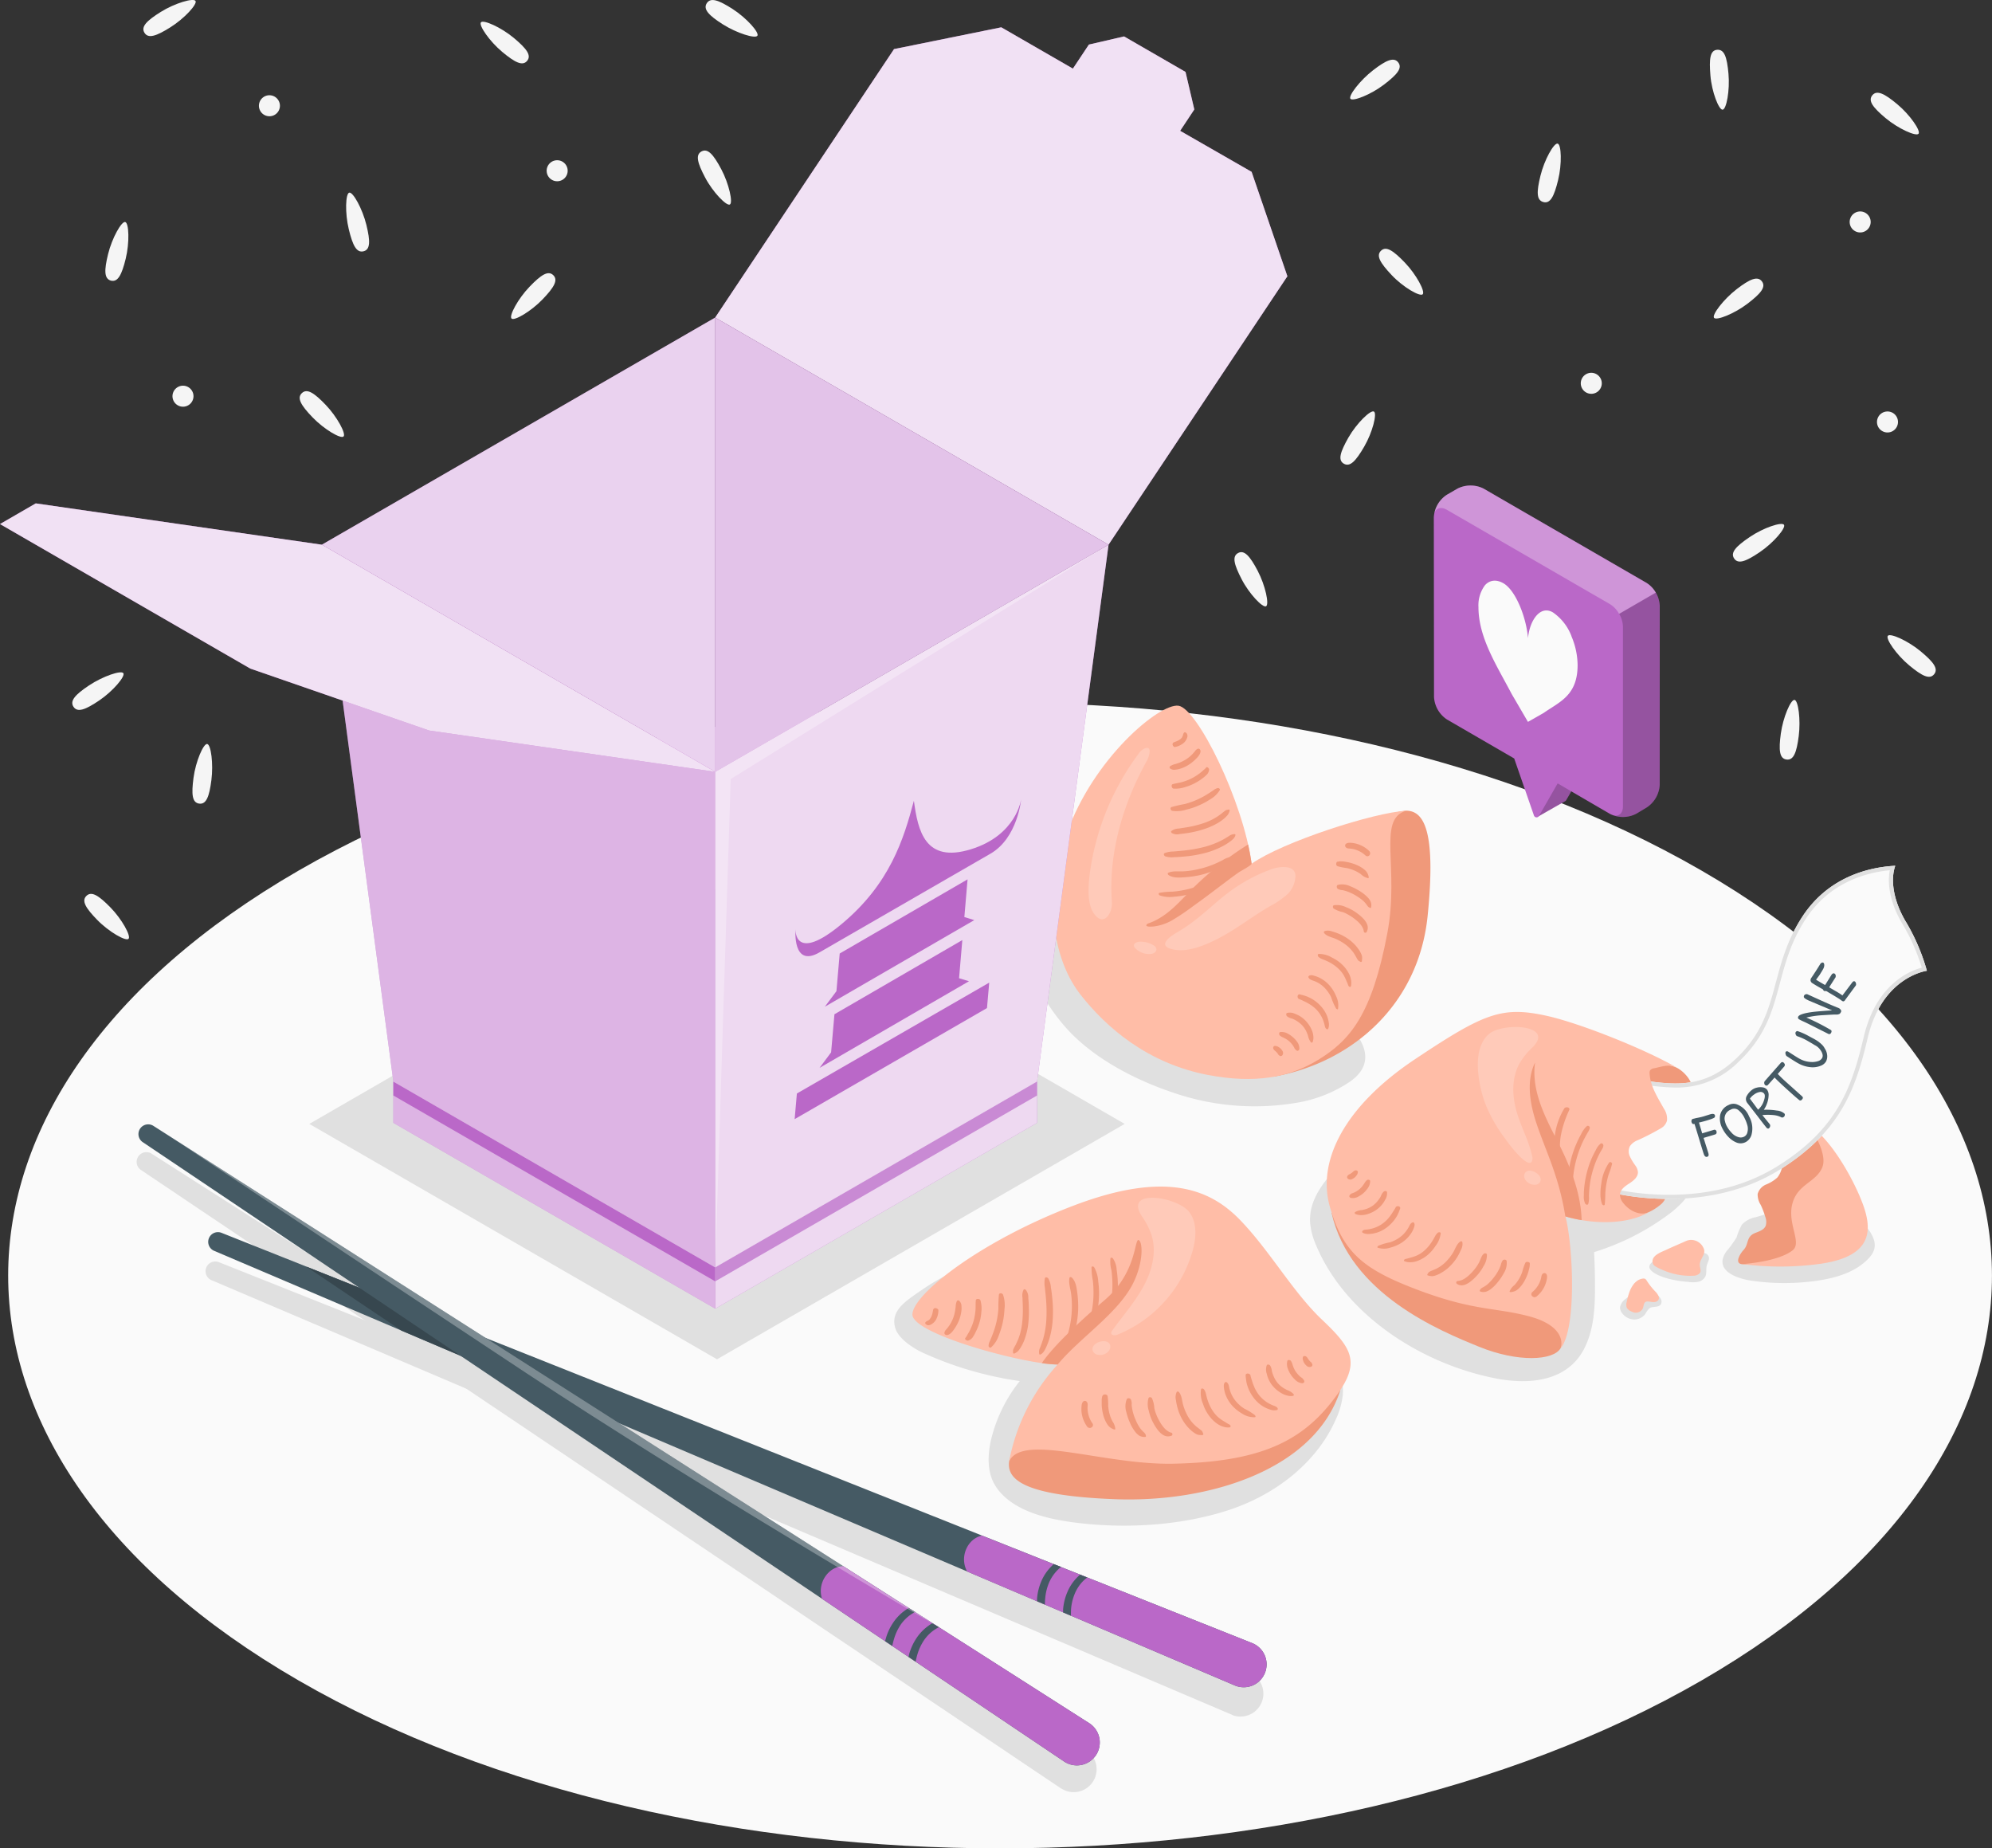 <svg xmlns="http://www.w3.org/2000/svg" viewBox="0 0 489.45 454.08"><rect x="0" y="0" width="489.45" height="454.08" fill="#333333" stroke="none"/><g id="freepik--Floor--inject-208"><path id="freepik--floor--inject-208" d="M77.66,234.92c-95.18,55-95.17,144,0,199s249.49,54.95,344.67,0,95.17-144,0-199S172.84,180,77.66,234.92Z" transform="translate(-4.27 -21.05)" style="fill:#fafafa"></path></g><g id="freepik--Rice--inject-208"><g id="freepik--rice--inject-208"><path d="M90.08,68.38c-.91.22-1.08,5-.11,9s1.91,5.82,3.61,5.41,1.69-2.5.72-6.47S91,68.15,90.08,68.38Z" transform="translate(-4.27 -21.05)" style="fill:#f5f5f5"></path><path d="M133.79,36c1.12-1.35-.13-3-3.26-5.62s-7.5-4.56-8.09-3.84,2.1,4.65,5.23,7.26S132.67,37.35,133.79,36Z" transform="translate(-4.27 -21.05)" style="fill:#f5f5f5"></path><path d="M78.43,117.64c-1.26,1.21-.2,3,2.63,5.94s6.94,5.36,7.62,4.71-1.58-4.85-4.41-7.8S79.7,116.42,78.43,117.64Z" transform="translate(-4.27 -21.05)" style="fill:#f5f5f5"></path><path d="M70.47,44.45A2.58,2.58,0,1,0,73.05,47,2.59,2.59,0,0,0,70.47,44.45Z" transform="translate(-4.27 -21.05)" style="fill:#f5f5f5"></path><path d="M134.37,91.51c-2.83,2.94-5.08,7.15-4.41,7.8s4.8-1.77,7.62-4.71,3.89-4.73,2.63-5.95S137.2,88.57,134.37,91.51Z" transform="translate(-4.27 -21.05)" style="fill:#f5f5f5"></path><path d="M141.18,60.42A2.58,2.58,0,1,0,143.75,63,2.58,2.58,0,0,0,141.18,60.42Z" transform="translate(-4.27 -21.05)" style="fill:#f5f5f5"></path><path d="M31.54,90c1.7.41,2.65-1.44,3.62-5.4s.8-8.74-.11-9-3.26,3.93-4.23,7.9S29.84,89.53,31.54,90Z" transform="translate(-4.27 -21.05)" style="fill:#f5f5f5"></path><path d="M34.58,186.44c-.52-.78-5,.72-8.43,3s-4.79,3.82-3.81,5.27,2.93.71,6.31-1.57S35.1,187.21,34.58,186.44Z" transform="translate(-4.27 -21.05)" style="fill:#f5f5f5"></path><path d="M176.64,58.25c-1.55.83-1,2.84.9,6.44s5.22,7,6.05,6.61-.19-5.1-2.11-8.7S178.19,57.43,176.64,58.25Z" transform="translate(-4.27 -21.05)" style="fill:#f5f5f5"></path><path d="M55.18,203.83c-.92-.13-2.82,4.25-3.36,8.3s-.35,6.11,1.39,6.35,2.48-1.71,3-5.76S56.11,204,55.18,203.83Z" transform="translate(-4.27 -21.05)" style="fill:#f5f5f5"></path><path d="M25.5,241.15c-1.25,1.23-.17,3,2.68,5.92s7,5.29,7.67,4.63-1.62-4.84-4.48-7.75S26.75,239.92,25.5,241.15Z" transform="translate(-4.27 -21.05)" style="fill:#f5f5f5"></path><path d="M49.33,115.81a2.58,2.58,0,1,0,2.48,2.67A2.58,2.58,0,0,0,49.33,115.81Z" transform="translate(-4.27 -21.05)" style="fill:#f5f5f5"></path><path d="M52.31,21.28c-.5-.8-5.08.54-8.54,2.7s-4.93,3.64-4,5.13,2.9.82,6.36-1.35S52.8,22.07,52.31,21.28Z" transform="translate(-4.27 -21.05)" style="fill:#f5f5f5"></path><path d="M425.42,99.13c.57.75,5-1,8.25-3.49s4.57-4.08,3.51-5.47-3-.55-6.21,1.93S424.86,98.39,425.42,99.13Z" transform="translate(-4.27 -21.05)" style="fill:#f5f5f5"></path><path d="M427.53,48c.94-.08,1.81-4.77,1.44-8.84s-1-6-2.77-5.88-2,2.22-1.67,6.29S426.6,48.07,427.53,48Z" transform="translate(-4.27 -21.05)" style="fill:#f5f5f5"></path><path d="M434.17,153c-3.38,2.29-4.79,3.82-3.8,5.27s2.92.71,6.3-1.58,6.46-5.93,5.94-6.71S437.55,150.69,434.17,153Z" transform="translate(-4.27 -21.05)" style="fill:#f5f5f5"></path><path d="M468.05,122.14a2.58,2.58,0,1,0,2.57,2.58A2.57,2.57,0,0,0,468.05,122.14Z" transform="translate(-4.27 -21.05)" style="fill:#f5f5f5"></path><path d="M445.2,193c-.93-.12-2.82,4.26-3.37,8.3s-.34,6.12,1.4,6.35,2.48-1.71,3-5.75S446.12,193.15,445.2,193Z" transform="translate(-4.27 -21.05)" style="fill:#f5f5f5"></path><path d="M476.22,181.09c-3.13-2.62-7.49-4.56-8.09-3.84s2.1,4.65,5.24,7.26,5,3.55,6.12,2.2S479.36,183.7,476.22,181.09Z" transform="translate(-4.27 -21.05)" style="fill:#f5f5f5"></path><path d="M475.67,53.91c.6-.72-2.1-4.65-5.23-7.26s-5-3.55-6.12-2.2.13,3,3.26,5.62S475.08,54.63,475.67,53.91Z" transform="translate(-4.27 -21.05)" style="fill:#f5f5f5"></path><path d="M461.34,73a2.58,2.58,0,1,0,2.57,2.58A2.58,2.58,0,0,0,461.34,73Z" transform="translate(-4.27 -21.05)" style="fill:#f5f5f5"></path><path d="M395.26,112.64a2.58,2.58,0,1,0,2.58,2.57A2.58,2.58,0,0,0,395.26,112.64Z" transform="translate(-4.27 -21.05)" style="fill:#f5f5f5"></path><path d="M347.83,36.39c-1.06-1.4-3-.55-6.2,1.93s-6.12,6.29-5.55,7,5-1,8.25-3.49S348.9,37.78,347.83,36.39Z" transform="translate(-4.27 -21.05)" style="fill:#f5f5f5"></path><path d="M308.49,156.91c-1.55.82-1,2.83.86,6.44s5.18,7.08,6,6.65-.16-5.1-2.06-8.72S310,156.1,308.49,156.91Z" transform="translate(-4.27 -21.05)" style="fill:#f5f5f5"></path><path d="M335.58,128.56c-2,3.54-2.64,5.53-1.12,6.41s2.94-.64,5-4.18,3.21-8.16,2.4-8.63S337.62,125,335.58,128.56Z" transform="translate(-4.27 -21.05)" style="fill:#f5f5f5"></path><path d="M184.28,23.26c-3.44-2.2-5.4-2.9-6.35-1.42s.5,3,3.93,5.18,8,3.6,8.51,2.81S187.71,25.47,184.28,23.26Z" transform="translate(-4.27 -21.05)" style="fill:#f5f5f5"></path><path d="M343.6,82.64c-1.27,1.22-.21,3,2.62,6s6.95,5.36,7.62,4.71-1.57-4.86-4.4-7.8S344.86,81.43,343.6,82.64Z" transform="translate(-4.27 -21.05)" style="fill:#f5f5f5"></path><path d="M387,56.33c-.91-.22-3.26,3.93-4.23,7.9s-1,6,.72,6.46,2.65-1.44,3.62-5.4S387.92,56.55,387,56.33Z" transform="translate(-4.27 -21.05)" style="fill:#f5f5f5"></path></g></g><g id="freepik--Shadows--inject-208"><path id="freepik--shadows--inject-208" d="M265.89,273.21c6.63,7.62,16.93,13,26.38,16.19A61.5,61.5,0,0,0,322.74,292a33.17,33.17,0,0,0,13.1-5.12c4.15-2.85,5.08-6.47,2.28-10.93-3.14-5-8-8.68-13.05-11.81A125.35,125.35,0,0,0,296,250.94c-10.46-3.21-22-6-32.69-2.19a10.52,10.52,0,0,0-4.51,2.76C253.79,257.29,262.1,268.85,265.89,273.21Z" transform="translate(-4.27 -21.05)" style="fill:#e0e0e0"></path><path id="freepik--Shadow--inject-208" d="M229.73,338.67c-3.21,2.25-6.78,4.6-5.44,8.8.81,2.52,4.55,5,7.22,6.14a86.66,86.66,0,0,0,23.32,6.74A36.93,36.93,0,0,0,248,373.89c-1.1,4.15-1.37,8.88,1,12.44,4.19,6.27,13.52,8.1,20.27,8.89,12,1.42,25.26.6,36.76-3.13s22-11.71,26.7-22.87a18.57,18.57,0,0,0,1.47-5.46c.61-7.17-5.11-12.54-9.61-17.42a80.05,80.05,0,0,0-16.8-14.08c-9.43-5.82-20.37-9.35-31.49-9.1s-21.19,3.94-31.42,7.82C238.52,333.41,235.36,334.72,229.73,338.67Z" transform="translate(-4.27 -21.05)" style="fill:#e0e0e0"></path><path id="freepik--shadow--inject-208" d="M422.4,328.8a18.47,18.47,0,0,0-11.66,2,2.9,2.9,0,0,0-.95.75c-1.25,1.68,2.34,3,3.43,3.36a25.06,25.06,0,0,0,5.84,1.07,7.6,7.6,0,0,0,2.38,0,2.56,2.56,0,0,0,1.86-1.35c.36-.83.11-1.8.34-2.68s.78-1.55.44-2.27S423.05,328.88,422.4,328.8Zm-10.9,10.41c-2.63-1.9-5.61-.93-7.85,1a3.09,3.09,0,0,0-1.32,2,2.24,2.24,0,0,0,.51,1.46,3.78,3.78,0,0,0,2.85,1.55,3.37,3.37,0,0,0,2.88-1.41,4.78,4.78,0,0,1,1-1.36c.82-.53,2.12-.11,2.72-.87a1.31,1.31,0,0,0,.11-1.31A2.7,2.7,0,0,0,411.5,339.21Zm52.09-15.79a16.26,16.26,0,0,0-5.27-4.9c-7.18-4.18-15.46-.47-22.69,1.58a6.06,6.06,0,0,0-3.37,1.83,16.12,16.12,0,0,0-1.31,3.14,26.43,26.43,0,0,1-2.54,3.48c-3.16,4.64,2.61,6.61,6.21,7.14a56.6,56.6,0,0,0,16.13,0c4.68-.68,9.53-2.1,12.74-5.57C465.55,327.89,465.18,325.83,463.59,323.42Zm-48.09-5a20.25,20.25,0,0,0,7.26-12.67c0-.05,0-.09,0-.14a12.78,12.78,0,0,0-.86-6.95c-2.82-6.21-11-8.82-16.87-10.9-7.54-2.66-15.34-4.83-23.39-5-10.65-.24-21.13,3.14-30.16,8.72A77,77,0,0,0,335.41,305c-4.31,4.68-9.79,9.82-9.21,16.69a17.65,17.65,0,0,0,1.42,5.23c7.24,17.37,26.15,29.29,44.2,32.78l.29.06c8,1.5,17.26.67,21.4-7.35,2.39-4.64,2.67-10,2.66-15.27q0-4.25-.22-8.47A60.7,60.7,0,0,0,415.5,318.46Z" transform="translate(-4.27 -21.05)" style="fill:#e0e0e0"></path><polygon id="freepik--shadow--inject-208" points="176.17 218.28 276.34 276.12 176.17 333.95 76 276.12 176.17 218.28" style="fill:#e0e0e0"></polygon><g id="freepik--shadow--inject-208"><path d="M307.07,442.37,56.26,335.57a2.39,2.39,0,1,1,1.82-4.42L311.35,432a5.63,5.63,0,0,1-4.28,10.41Z" transform="translate(-4.27 -21.05)" style="fill:#e0e0e0"></path><path d="M265,460.45,38.76,308.39a2.4,2.4,0,0,1,2.62-4L271.17,451a5.63,5.63,0,0,1-6.17,9.42Z" transform="translate(-4.27 -21.05)" style="fill:#e0e0e0"></path></g></g><g id="freepik--fortune-cookie-3--inject-208"><g id="freepik--Cookie--inject-208"><path d="M349.69,220.21c4.1,0,7.57,4,5.36,25.86s-18.62,36.13-38,39.52l22.89-62.65A39.49,39.49,0,0,1,349.69,220.21Z" transform="translate(-4.27 -21.05)" style="fill:#f0997a"></path><path d="M311.8,233.25c7.68-5.4,30.19-12.63,37.89-13-7.08,2.2-1.5,14-4.55,30.12-3.78,20-9.16,26.28-17,31.07-7.16,4.39-15.64,5.87-27,3.72-15-2.86-25.11-11.76-31.36-19.72s-9.52-22.23-3.4-39.59c6.52-18.52,22.81-32.08,27.45-31.42S309.76,217.92,311.8,233.25Z" transform="translate(-4.27 -21.05)" style="fill:#ffbda7"></path><path d="M311.8,233.25c-.2-1.51-.5-3.1-.86-4.73l-.57.36a78.22,78.22,0,0,0-12.29,9.69c-3.6,3.47-6.65,7.56-11.54,9.3a.87.87,0,0,0-.59.42c-.2.58,1.53.39,1.81.37a12,12,0,0,0,4.63-1.59,57.14,57.14,0,0,0,5.2-3.52c2.54-1.79,5-3.69,7.49-5.56,1.17-.88,2.35-1.77,3.56-2.62C309.07,235.06,311.73,233.69,311.8,233.25Z" transform="translate(-4.27 -21.05)" style="fill:#f0997a"></path><path d="M339.84,231.28a6.27,6.27,0,0,0-2.27-1.4,5.83,5.83,0,0,0-1.37-.33c-.41-.05-.89,0-1.21-.3a.59.59,0,0,1-.13-.76c.32-.46,1.09-.4,1.58-.36a7.15,7.15,0,0,1,4.26,2,.77.77,0,0,1,.09,1A.67.67,0,0,1,339.84,231.28Z" transform="translate(-4.27 -21.05)" style="fill:#f0997a"></path><path d="M338.65,235.82a8.51,8.51,0,0,0-1.64-.92,9.45,9.45,0,0,0-1.87-.59,13.86,13.86,0,0,1-2.22-.45c-.44-.17-.41-.83-.1-1.11,0,0,0,0,0,0l.06,0H333l.11,0-.05,0a1.34,1.34,0,0,1,.27-.07,4.33,4.33,0,0,1,.72,0c.41,0,.82.09,1.22.16a11.11,11.11,0,0,1,2.26.68,7.66,7.66,0,0,1,1.84,1.06,3.63,3.63,0,0,1,.66.64,3,3,0,0,1,.55,1.34c0,.12,0,.24-.17.23A3.6,3.6,0,0,1,338.65,235.82Z" transform="translate(-4.27 -21.05)" style="fill:#f0997a"></path><path d="M340.75,244c.15.12-.2-.09-.24-.12a2.66,2.66,0,0,1-.42-.52,7,7,0,0,0-.7-.83,11.07,11.07,0,0,0-1.87-1.39,11.84,11.84,0,0,0-2.24-1.08,10.57,10.57,0,0,0-1.1-.31,2.67,2.67,0,0,1-1.25-.36c-.25-.21-.31-.79.05-.94a4.56,4.56,0,0,1,3,.31,14,14,0,0,1,2.41,1.22,10.06,10.06,0,0,1,1.86,1.46,3.82,3.82,0,0,1,.74,1,2.28,2.28,0,0,1,.17,1.5C341.16,244.21,340.89,244.12,340.75,244Z" transform="translate(-4.27 -21.05)" style="fill:#f0997a"></path><path d="M339.35,249.76c-.23-1.32-1.48-2.41-2.51-3.16a11.26,11.26,0,0,0-1.51-.95,8.33,8.33,0,0,0-1.05-.49,7.48,7.48,0,0,1-2.33-.9c-.21-.19-.26-.71.07-.81a5.15,5.15,0,0,1,3,.48,11,11,0,0,1,2.67,1.46c1.27.94,3.32,2.68,2.44,4.47A.38.38,0,0,1,339.35,249.76Z" transform="translate(-4.27 -21.05)" style="fill:#f0997a"></path><path d="M338.38,257.24c.06.06-.28-.12-.35-.2a3.17,3.17,0,0,1-.41-.62c-.23-.39-.43-.8-.69-1.18a9.29,9.29,0,0,0-1.88-2,12.52,12.52,0,0,0-2.54-1.51c-.95-.42-2.18-.6-2.86-1.42a.32.32,0,0,1,.07-.5,2.83,2.83,0,0,1,1.9.09,12.76,12.76,0,0,1,1.61.56,12.09,12.09,0,0,1,2.8,1.64,10,10,0,0,1,1.93,2,7.39,7.39,0,0,1,.74,1.24,3,3,0,0,1,.25.77,4.7,4.7,0,0,1-.05,1C338.9,257.49,338.55,257.41,338.38,257.24Z" transform="translate(-4.27 -21.05)" style="fill:#f0997a"></path><path d="M335.67,263.35a1.48,1.48,0,0,1-.21-.46c-.11-.31-.26-.61-.39-.92a11.9,11.9,0,0,0-.57-1.2,7.18,7.18,0,0,0-1.54-1.89,10,10,0,0,0-2.16-1.48c-.38-.19-.78-.37-1.18-.53l-.63-.25a3.08,3.08,0,0,1-.74-.47c-.2-.16-.33-.7.05-.74a6.19,6.19,0,0,1,3.27.91,9.43,9.43,0,0,1,2.55,1.78,8.08,8.08,0,0,1,1.6,2.17,4.79,4.79,0,0,1,.49,1.42,3.87,3.87,0,0,1,0,1.66C336.1,263.6,335.81,263.54,335.67,263.35Z" transform="translate(-4.27 -21.05)" style="fill:#f0997a"></path><path d="M332.55,268.81a14.4,14.4,0,0,1-1.2-2.75,8.74,8.74,0,0,0-1.32-2,7.35,7.35,0,0,0-1.93-1.58A7.52,7.52,0,0,0,327,262c-.49-.18-.95-.29-1.21-.78a.32.32,0,0,1,.06-.39c.41-.34,1.05-.16,1.51,0a6.29,6.29,0,0,1,1.34.55,8,8,0,0,1,2.44,2,9.55,9.55,0,0,1,1.42,2.4,5.1,5.1,0,0,1,.46,3.18C333,269.13,332.63,268.92,332.55,268.81Z" transform="translate(-4.27 -21.05)" style="fill:#f0997a"></path><path d="M330.19,273.85c-.36-.23-.4-.77-.5-1.15a8,8,0,0,0-1.85-3.49,8.51,8.51,0,0,0-2-1.57,10,10,0,0,0-1.17-.61,12.75,12.75,0,0,0-1.19-.54c-.58-.17-.48-1.3.17-1.13a11.81,11.81,0,0,1,1.82.53,10.7,10.7,0,0,1,1.31.66,9.38,9.38,0,0,1,2.17,1.85,7.79,7.79,0,0,1,1.4,2.29,7,7,0,0,1,.39,1.49,2.83,2.83,0,0,1-.1,1.58A.29.29,0,0,1,330.19,273.85Z" transform="translate(-4.27 -21.05)" style="fill:#f0997a"></path><path d="M326.37,277.12a3.93,3.93,0,0,1-.72-1.64,8.44,8.44,0,0,0-.34-.88,6.07,6.07,0,0,0-1.09-1.65,6.68,6.68,0,0,0-1.58-1.22,5.5,5.5,0,0,0-.95-.45,2.88,2.88,0,0,1-1.22-.58c-.18-.2-.28-.68.06-.79a2.9,2.9,0,0,1,2,.24,6.75,6.75,0,0,1,1.15.55,7.29,7.29,0,0,1,1.85,1.65,7.4,7.4,0,0,1,1.15,2,4.91,4.91,0,0,1,.28,1.19,3.1,3.1,0,0,1-.13,1.42A.27.27,0,0,1,326.37,277.12Z" transform="translate(-4.27 -21.05)" style="fill:#f0997a"></path><path d="M322.78,279.1l-.35-.37-.05-.07a1.3,1.3,0,0,1-.08-.17l-.15-.27a3.37,3.37,0,0,0-.27-.42,7.26,7.26,0,0,0-.83-.92,5.75,5.75,0,0,0-.95-.66l-.47-.25a2.94,2.94,0,0,1-.92-.54c-.2-.21-.23-.75.13-.83a3.09,3.09,0,0,1,1.83.38,6.89,6.89,0,0,1,1.26.87,5.67,5.67,0,0,1,.93,1,2.71,2.71,0,0,1,.67,1.88.51.51,0,0,1-.28.43C323.05,279.28,322.94,279.18,322.78,279.1Z" transform="translate(-4.27 -21.05)" style="fill:#f0997a"></path><path d="M318.83,280.49a.48.48,0,0,0,.18,0,.47.47,0,0,0,.3-.14.9.9,0,0,0,.08-1.09,3.09,3.09,0,0,0-.26-.37,2.53,2.53,0,0,0-.56-.52l-.28-.17a2.36,2.36,0,0,0-.28-.12,1.31,1.31,0,0,0-.59-.06c-.16,0-.27.19-.3.33a.64.64,0,0,0,.11.52.88.88,0,0,0,.23.24l-.1-.08,0,0a2.61,2.61,0,0,0,.25.23l.09.08.17.16a4.71,4.71,0,0,1,.35.41,1.5,1.5,0,0,0,.23.33l.09.07.12.09C318.84,280.53,318.87,280.53,318.83,280.49Z" transform="translate(-4.27 -21.05)" style="fill:#f0997a"></path><path d="M292.41,204.1a.52.52,0,0,1,.23-.65c.33-.14.67-.25,1-.41a4.83,4.83,0,0,0,.45-.26l.24-.17,0,0,.08-.07c.1-.1.2-.2.29-.31l0,0,0-.06.11-.18a2.53,2.53,0,0,0,.12-.33c.06-.2.1-.46.28-.59l-.12.17a.49.49,0,0,1,.14-.23.35.35,0,0,1,.39,0l.24.26-.12-.19a1,1,0,0,1,.28.56,1.63,1.63,0,0,1,0,.44,2.58,2.58,0,0,1-.2.55,2.71,2.71,0,0,1-.61.85,4.55,4.55,0,0,1-2.28,1.1C292.72,204.6,292.48,204.31,292.41,204.1Z" transform="translate(-4.27 -21.05)" style="fill:#f0997a"></path><path d="M293.1,210.14a1.71,1.71,0,0,1-1.32-.28.35.35,0,0,1,0-.56,3.69,3.69,0,0,1,1.29-.54c.33-.11.65-.21,1-.33a10.42,10.42,0,0,0,1.63-.83,8.26,8.26,0,0,0,1.39-1.11c.29-.29.56-.61.82-.92a1.49,1.49,0,0,1,.71-.58c.35-.1.62.28.63.59,0,.82-.8,1.6-1.35,2.13a10.32,10.32,0,0,1-1.65,1.29,8.94,8.94,0,0,1-1.91.88A5.13,5.13,0,0,1,293.1,210.14Z" transform="translate(-4.27 -21.05)" style="fill:#f0997a"></path><path d="M292.63,214.79c-.44,0-.71-.94-.21-1.09.82-.23,1.67-.32,2.48-.57a13.63,13.63,0,0,0,2.07-.8,13.31,13.31,0,0,0,1.88-1.15,10.72,10.72,0,0,0,.84-.67l.32-.3a3.09,3.09,0,0,0,.56-.52c.26-.46.87.15.78.52a2.2,2.2,0,0,1-.42,1,8,8,0,0,1-1.12,1,12.62,12.62,0,0,1-2.18,1.36,12,12,0,0,1-2.31.89A7,7,0,0,1,292.63,214.79Z" transform="translate(-4.27 -21.05)" style="fill:#f0997a"></path><path d="M292.29,220.25c-.38-.1-.61-.74-.16-.92a32.13,32.13,0,0,1,3.26-.75,20,20,0,0,0,5.67-2.5c.47-.28.92-.59,1.37-.89a2.54,2.54,0,0,1,1.12-.54c.2,0,.55.25.45.48a6.62,6.62,0,0,1-2.5,2.37,16.59,16.59,0,0,1-2.73,1.45,16.87,16.87,0,0,1-3,1A7.65,7.65,0,0,1,292.29,220.25Z" transform="translate(-4.27 -21.05)" style="fill:#f0997a"></path><path d="M296.31,225.67c-.7.11-1.4.21-2.11.27a2.64,2.64,0,0,1-2-.23c-.11-.09-.27-.33-.13-.47a3,3,0,0,1,1.8-.63l2-.31a26.78,26.78,0,0,0,4.07-1,14.81,14.81,0,0,0,3.18-1.47c.46-.29.9-.6,1.33-.93a10.6,10.6,0,0,1,1-.78c.2-.12.37-.08.56-.16s.47.07.4.25a3.1,3.1,0,0,1-.49,1.06,8.31,8.31,0,0,1-.65.68,10.41,10.41,0,0,1-1.56,1.17,16.84,16.84,0,0,1-3.31,1.53A25.11,25.11,0,0,1,296.31,225.67Z" transform="translate(-4.27 -21.05)" style="fill:#f0997a"></path><path d="M295.41,231.47c-.88.08-1.76.15-2.65.17a5.07,5.07,0,0,1-2.19-.21c-.28-.13-.5-.62-.14-.79a6.08,6.08,0,0,1,2.12-.39c.91-.08,1.81-.15,2.71-.25a34.43,34.43,0,0,0,4.85-.86,21.22,21.22,0,0,0,4.24-1.59c.64-.32,1.24-.7,1.86-1.08a2.3,2.3,0,0,1,1.43-.49c.08,0,.2.08.19.18-.11.75-.82,1.26-1.39,1.69a13.8,13.8,0,0,1-2.05,1.24,20.12,20.12,0,0,1-4.25,1.58A30.35,30.35,0,0,1,295.41,231.47Z" transform="translate(-4.27 -21.05)" style="fill:#f0997a"></path><path d="M295.38,236.57c-1.3.09-2.87.23-4-.55-.15-.1-.29-.44-.07-.54,1.12-.53,2.58-.29,3.79-.36a22,22,0,0,0,3.86-.59,23.57,23.57,0,0,0,3.57-1.15c.73-.31,1.45-.65,2.15-1a4.52,4.52,0,0,1,1.61-.7c.32,0,.7.46.48.75a9.72,9.72,0,0,1-3.74,2.32,23.55,23.55,0,0,1-3.83,1.27A24.56,24.56,0,0,1,295.38,236.57Z" transform="translate(-4.27 -21.05)" style="fill:#f0997a"></path><path d="M292.72,241.36a7.59,7.59,0,0,1-3.48-.33c-.23-.1-.43-.53-.09-.62a16.25,16.25,0,0,1,3.12-.29,23.68,23.68,0,0,0,3.36-.5,22.18,22.18,0,0,0,3.11-.91c.55-.21,1.08-.44,1.61-.67a3.69,3.69,0,0,1,1.58-.52c.31,0,.58.42.37.69a6.83,6.83,0,0,1-2.91,1.64,23.62,23.62,0,0,1-3.29,1A22.57,22.57,0,0,1,292.72,241.36Z" transform="translate(-4.27 -21.05)" style="fill:#f0997a"></path><path d="M272.08,235.35c-.38,3-.87,7.77,1.12,10.34,2.37,3.08,4.45-.43,4.27-3-.88-12.14,2.78-24.29,8.61-34.76.45-.82,1.51-3.83-.59-3a3.87,3.87,0,0,0-1.59,1.47A63.5,63.5,0,0,0,272.08,235.35Z" transform="translate(-4.27 -21.05)" style="fill:#fff;opacity:0.2"></path><path d="M298.82,246.39a41.44,41.44,0,0,1-5.27,3.69c-2.63,1.51-5,3.68-.35,4.34,3.37.48,7.4-1.26,10.33-2.76,4.48-2.3,8.46-5.48,12.81-8a21,21,0,0,0,4.36-3,6.63,6.63,0,0,0,1.87-4.29c.08-3-4-2.44-5.79-1.81a40.09,40.09,0,0,0-10.9,5.94c-.91.69-1.78,1.42-2.65,2.15C301.75,243.93,300.31,245.19,298.82,246.39Z" transform="translate(-4.27 -21.05)" style="fill:#fff;opacity:0.2"></path><path d="M283.49,254.27a4.7,4.7,0,0,0,3.84,1.11c1-.26,1.47-1.14.67-1.89a5.87,5.87,0,0,0-3.15-1.07C283.56,252.27,282,253,283.49,254.27Z" transform="translate(-4.27 -21.05)" style="fill:#fff;opacity:0.2"></path></g></g><g id="freepik--fortune-cookie-2--inject-208"><g id="freepik--cookie--inject-208"><path d="M448.59,297.34c-3.83-2.56-5.95-.92-5.56,2.94a18.43,18.43,0,0,1-1.07,8.18,5.61,5.61,0,0,1-1,1.9,9.21,9.21,0,0,1-2.73,1.69,3.56,3.56,0,0,0-2.09,2.32,4.74,4.74,0,0,0,.75,2.69,19.66,19.66,0,0,1,1.14,3,3.32,3.32,0,0,1,.09,2.13c-.41,1-1.56,1.37-2.55,1.76-2.36.92-1.5,2.71-2.92,4.22-.68.72-2.45,3.35-.22,3.48,6.36.39,12-.13,20-5.61S453.87,301,448.59,297.34Z" transform="translate(-4.27 -21.05)" style="fill:#f0997a"></path><path d="M448.59,297.34c6.22,3.82,12.63,16.19,14.09,21.69s.4,10.78-10.92,12.48a72.11,72.11,0,0,1-19.34.1s8.71-.54,12.31-3.38c2.37-1.88-1.33-6.46-.08-11.38s5.73-5.23,7.34-8.93S448.59,297.34,448.59,297.34Z" transform="translate(-4.27 -21.05)" style="fill:#ffbda7"></path><path d="M417.29,295.83a5.1,5.1,0,0,0,.32,1c.61,1.47,1.53,2.81,2.21,4.26a6.78,6.78,0,0,1,.71,4.5,4,4,0,0,1-2.11,2.25l-3.79,2.27a3.15,3.15,0,0,0-.94.75c-.6.79.17,2.46.1,3.43a4.11,4.11,0,0,1-1.62,2.81c-2.64,2.17-6.66,3.75-9.69,1.43s-3.83-7.1-3.83-10.79c0-9.54,4.8-20.6,11-24.18a7.43,7.43,0,0,1,6.19-.38c1.92.72,4.79,3.71,4.08,5.95a10,10,0,0,1-1.26,2.19,10,10,0,0,0-1.2,2.62,4.26,4.26,0,0,0-.22,1.54C417.25,295.58,417.27,295.7,417.29,295.83Z" transform="translate(-4.27 -21.05)" style="fill:#f0997a"></path><path d="M406.24,286.14c10,1.82,17.06,2.08,24.58-5,11.3-10.66,7.81-21.68,16.19-34.71,6.13-9.53,15.74-12.3,22.94-12.68-1.26,3.57-.42,8.87,2.84,14.15a49.42,49.42,0,0,1,4.93,11.65s-11,1.37-14.52,16.41c-2.84,12-6.26,22.82-21.57,32.41-14.57,9.12-31.8,7.74-40.75,5.84C400.88,314.2,399.11,297.31,406.24,286.14Z" transform="translate(-4.27 -21.05)" style="fill:#fafafa"></path><path d="M468.61,234.84c-.77,3.91.42,8.86,3.33,13.58a47.73,47.73,0,0,1,4.52,10.36c-3,.8-11.19,4.12-14.23,16.94-2.94,12.35-6.35,22.54-21.13,31.79-7.51,4.7-16.5,7.08-26.73,7.08a65,65,0,0,1-12.55-1.22c-.22-3.24-.75-16.68,4.92-26.13a53.06,53.06,0,0,0,9.13,1,21.38,21.38,0,0,0,15.63-6.37c6.63-6.25,8.32-12.58,10.11-19.28,1.33-5,2.7-10.12,6.24-15.62,5.9-9.17,15-11.57,20.76-12.12m1.34-1.1c-7.2.38-16.81,3.15-22.94,12.68-8.38,13-4.89,24.05-16.19,34.71-4.87,4.59-9.55,6.1-14.95,6.1a54.73,54.73,0,0,1-9.63-1.09c-7.13,11.17-5.36,28.06-5.36,28.06a65.85,65.85,0,0,0,13.49,1.39c8.41,0,18.33-1.64,27.26-7.23,15.31-9.59,18.73-20.45,21.57-32.41,3.57-15,14.52-16.41,14.52-16.41a49.42,49.42,0,0,0-4.93-11.65c-3.26-5.28-4.1-10.58-2.84-14.15Z" transform="translate(-4.27 -21.05)" style="fill:#e0e0e0"></path><path d="M387.72,352.28c-1.77,3.06-10.52,3.52-20.05-.37S335.91,339,331.44,319c0,0,49.81,18.54,54.06,23.08S389.3,348.87,387.72,352.28Z" transform="translate(-4.27 -21.05)" style="fill:#f0997a"></path><path d="M416.41,283.42c-1.89-1.1-3.75-.32-5.7.08a1.49,1.49,0,0,0-1,.52,1.35,1.35,0,0,0-.12.77c.17,3.14,2,5.9,3.53,8.66a4.35,4.35,0,0,1,.74,2.91,3.05,3.05,0,0,1-1.4,1.83,58.87,58.87,0,0,1-5.82,3,4.11,4.11,0,0,0-1.89,1.45,2.9,2.9,0,0,0,0,2.54,13.52,13.52,0,0,0,1.36,2.24,3.27,3.27,0,0,1,.61,1.54c.07,1.23-1.06,2.15-2.1,2.82s-2.21,1.48-2.31,2.71a3.25,3.25,0,0,0,.85,2.16c1.4,1.81,3.93,3.17,6.21,2.24-5.73,3.25-14.34,2.83-20.45,1,1.89,7.42,2.78,27.55-1.17,32.39.77-2.71-1-6-7.58-7.79-8.39-2.26-13.57-1.32-27.13-6.39s-18.73-9.12-22-20.52,3.72-24.83,20.86-36.27,21.46-13.14,32.61-10.65C392.8,272.53,408.89,279,416.41,283.42Z" transform="translate(-4.27 -21.05)" style="fill:#ffbda7"></path><path d="M385.22,298c-2.08-4.3-4.59-9.84-3.78-15.9-1.46,3-2.08,7.56.27,14.69s5.55,13,7.18,23.11a33.66,33.66,0,0,0,4,.91C392.62,311.17,387.31,302.29,385.22,298Z" transform="translate(-4.27 -21.05)" style="fill:#f0997a"></path><path d="M388.64,293.35a16.94,16.94,0,0,0-2.3,6.43,16.36,16.36,0,0,0-.24,3.42,9.79,9.79,0,0,0,.82,3.58c.09.21.46.36.49,0,.16-2.23,0-4.48.36-6.71a26.47,26.47,0,0,1,2.08-6.32C390.13,293.1,389,292.85,388.64,293.35Z" transform="translate(-4.27 -21.05)" style="fill:#f0997a"></path><path d="M394.17,297.72a6,6,0,0,0-1.37,1.9,26.35,26.35,0,0,0-1.21,2.44,26,26,0,0,0-1.62,5.18,27.1,27.1,0,0,0-.54,5.31,11.78,11.78,0,0,0,1,5.51c.1.19.39.23.42,0a12.29,12.29,0,0,0-.06-2.71c-.07-.91-.09-1.83-.09-2.74a25.39,25.39,0,0,1,.52-5.14,27.2,27.2,0,0,1,1.49-4.85c.32-.77.68-1.52,1.07-2.25l.59-1.06a3.14,3.14,0,0,0,.52-1.11C395,297.82,394.47,297.47,394.17,297.72Z" transform="translate(-4.27 -21.05)" style="fill:#f0997a"></path><path d="M397.57,302a4.27,4.27,0,0,0-1.19,1.59c-.32.57-.62,1.16-.89,1.75a21.85,21.85,0,0,0-1.31,3.77,23.82,23.82,0,0,0-.66,3.74,17.63,17.63,0,0,0-.09,1.92,3.89,3.89,0,0,0,.34,2c.17.25.6.4.75.05a5.71,5.71,0,0,0,.17-1.85c0-.61.05-1.23.1-1.84a22.07,22.07,0,0,1,.67-3.87,23.54,23.54,0,0,1,1.23-3.54c.24-.54.5-1.08.79-1.61s.78-1.13.75-1.68C398.21,302.12,397.84,301.81,397.57,302Z" transform="translate(-4.27 -21.05)" style="fill:#f0997a"></path><path d="M399.67,306.65a11.11,11.11,0,0,0-1.93,5.11,14.2,14.2,0,0,0-.23,2.51,7.12,7.12,0,0,0,.4,2.6c.1.25.59.46.66.08a23.13,23.13,0,0,0,.13-2.5,20.19,20.19,0,0,1,.28-2.57,18,18,0,0,1,.59-2.41,18.23,18.23,0,0,0,.8-2.47C400.42,306.69,399.89,306.38,399.67,306.65Z" transform="translate(-4.27 -21.05)" style="fill:#f0997a"></path><path d="M380.74,338.52a6.52,6.52,0,0,0,2.17-3.4c.1-.4.1-.89.44-1.16a.59.59,0,0,1,.78,0c.41.37.26,1.13.15,1.61a6.71,6.71,0,0,1-.59,1.68,7,7,0,0,1-1.87,2.31.78.78,0,0,1-1,0A.68.68,0,0,1,380.74,338.52Z" transform="translate(-4.27 -21.05)" style="fill:#f0997a"></path><path d="M376.38,336.78a8.76,8.76,0,0,0,1.12-1.52,8.93,8.93,0,0,0,.81-1.78,14.31,14.31,0,0,1,.73-2.15c.22-.41.86-.3,1.11,0,0,0,0,0,0,.05l0,.06v0s0,0,0,0a.36.36,0,0,1,0,.11l0-.06a.89.89,0,0,1,0,.28,3.37,3.37,0,0,1-.09.71c-.09.4-.19.8-.31,1.19a11.61,11.61,0,0,1-.95,2.17,7.76,7.76,0,0,1-1.28,1.69,3.61,3.61,0,0,1-.72.57,3.09,3.09,0,0,1-1.4.39c-.12,0-.23-.06-.2-.2A3.6,3.6,0,0,1,376.38,336.78Z" transform="translate(-4.27 -21.05)" style="fill:#f0997a"></path><path d="M368,337.86c-.14.13.11-.19.15-.22a2.39,2.39,0,0,1,.57-.36,7.43,7.43,0,0,0,.91-.59,10.67,10.67,0,0,0,1.6-1.69,11.48,11.48,0,0,0,1.35-2.09c.16-.34.32-.69.45-1.05a2.69,2.69,0,0,1,.51-1.2c.23-.22.81-.21.92.16a4.57,4.57,0,0,1-.68,3,13.12,13.12,0,0,1-1.51,2.24,9.54,9.54,0,0,1-1.68,1.68,4.12,4.12,0,0,1-1.08.61,2.3,2.3,0,0,1-1.51,0C367.75,338.24,367.87,338,368,337.86Z" transform="translate(-4.27 -21.05)" style="fill:#f0997a"></path><path d="M362.46,335.76c1.34-.07,2.58-1.18,3.45-2.1a12.57,12.57,0,0,0,1.13-1.38,10.13,10.13,0,0,0,.61-1c.39-.71.56-1.65,1.19-2.2.21-.19.73-.16.78.18a5.12,5.12,0,0,1-.83,2.86A11.08,11.08,0,0,1,367,334.6c-1.09,1.15-3.06,3-4.74,1.88A.39.39,0,0,1,362.46,335.76Z" transform="translate(-4.27 -21.05)" style="fill:#f0997a"></path><path d="M355.16,333.88c-.07.05.15-.26.24-.32a2.91,2.91,0,0,1,.66-.33c.42-.18.85-.34,1.26-.55a8.94,8.94,0,0,0,2.2-1.62,12.44,12.44,0,0,0,1.81-2.33c.53-.89.86-2.09,1.76-2.67a.32.32,0,0,1,.49.14,2.8,2.8,0,0,1-.33,1.87,14.44,14.44,0,0,1-.75,1.53,12,12,0,0,1-2,2.57,10.19,10.19,0,0,1-2.25,1.67,7.18,7.18,0,0,1-1.33.59,3,3,0,0,1-.79.15,4.68,4.68,0,0,1-1-.17C354.85,334.36,355,334,355.16,333.88Z" transform="translate(-4.27 -21.05)" style="fill:#f0997a"></path><path d="M349.42,330.44a1.64,1.64,0,0,1,.49-.15c.32-.08.64-.18,1-.28s.85-.25,1.26-.41a7.45,7.45,0,0,0,2.07-1.3,10.15,10.15,0,0,0,1.73-2c.24-.35.46-.72.67-1.1l.33-.6a3.17,3.17,0,0,1,.55-.67c.19-.18.74-.24.74.14a6.22,6.22,0,0,1-1.31,3.13,9.8,9.8,0,0,1-2.08,2.32,8.51,8.51,0,0,1-2.35,1.32,5,5,0,0,1-1.47.31,3.64,3.64,0,0,1-1.64-.23C349.13,330.83,349.23,330.55,349.42,330.44Z" transform="translate(-4.27 -21.05)" style="fill:#f0997a"></path><path d="M342.94,327.11a13.78,13.78,0,0,1,2.87-.85,9,9,0,0,0,2.18-1.07,7,7,0,0,0,1.8-1.72,7.15,7.15,0,0,0,.64-1c.24-.46.4-.9.91-1.1a.32.32,0,0,1,.38.11c.29.44,0,1.06-.15,1.5a6.34,6.34,0,0,1-.71,1.27,8.16,8.16,0,0,1-2.29,2.17,9.62,9.62,0,0,1-2.57,1.11,5,5,0,0,1-3.2.06C342.57,327.48,342.82,327.18,342.94,327.11Z" transform="translate(-4.27 -21.05)" style="fill:#f0997a"></path><path d="M339.05,323.46c.28-.33.82-.31,1.21-.35a8.14,8.14,0,0,0,1.48-.33,7.54,7.54,0,0,0,2.2-1.09,8.58,8.58,0,0,0,1.82-1.79,10,10,0,0,0,.74-1.09,10.65,10.65,0,0,0,.68-1.11c.25-.56,1.35-.32,1.1.3a11.61,11.61,0,0,1-.74,1.75,11.17,11.17,0,0,1-.82,1.21,9.63,9.63,0,0,1-2.1,1.93,7.62,7.62,0,0,1-2.45,1.1,6.49,6.49,0,0,1-1.52.22,2.88,2.88,0,0,1-1.56-.3A.29.29,0,0,1,339.05,323.46Z" transform="translate(-4.27 -21.05)" style="fill:#f0997a"></path><path d="M337.22,318.84a3.88,3.88,0,0,1,1.72-.51,7.28,7.28,0,0,0,.92-.23,6.18,6.18,0,0,0,1.76-.88A6.33,6.33,0,0,0,343,315.8a6.23,6.23,0,0,0,.56-.88,2.83,2.83,0,0,1,.73-1.14c.22-.16.71-.2.78.15a2.93,2.93,0,0,1-.48,1.92,6.73,6.73,0,0,1-.69,1.07,7.34,7.34,0,0,1-1.87,1.64,7.45,7.45,0,0,1-2.17.88,4.53,4.53,0,0,1-1.21.13,3.21,3.21,0,0,1-1.4-.3A.27.27,0,0,1,337.22,318.84Z" transform="translate(-4.27 -21.05)" style="fill:#f0997a"></path><path d="M336,314.53l.41-.3.08,0,.17-.07.3-.11a4.51,4.51,0,0,0,.44-.22,6.43,6.43,0,0,0,1-.71,5.26,5.26,0,0,0,.77-.86l.31-.44a3,3,0,0,1,.65-.84c.23-.17.77-.13.8.23a3,3,0,0,1-.6,1.77,6.94,6.94,0,0,1-1,1.15,5.47,5.47,0,0,1-1.13.79,2.7,2.7,0,0,1-2,.43.52.52,0,0,1-.39-.33C335.79,314.77,335.9,314.68,336,314.53Z" transform="translate(-4.27 -21.05)" style="fill:#f0997a"></path><path d="M335.32,310.05a.35.35,0,0,0-.06.18.5.5,0,0,0,.1.31.92.92,0,0,0,1.07.22l.4-.22a2.26,2.26,0,0,0,.58-.49,1.64,1.64,0,0,0,.2-.26,1.13,1.13,0,0,0,.16-.26,1.41,1.41,0,0,0,.14-.58.42.42,0,0,0-.3-.34.66.66,0,0,0-.53.05,1,1,0,0,0-.26.2l.09-.09,0,0a3,3,0,0,0-.26.22l-.09.08a1.39,1.39,0,0,1-.19.15,3.35,3.35,0,0,1-.44.29,1.31,1.31,0,0,0-.35.19l-.09.09-.11.11C335.28,310.06,335.28,310.09,335.32,310.05Z" transform="translate(-4.27 -21.05)" style="fill:#f0997a"></path><path d="M419.62,325.67a3.36,3.36,0,0,1,3.15,1.85c.91,1.63-.87,2.7-.85,4.28,0,.83.59,1.62-.25,2.27a2.39,2.39,0,0,1-1.28.4,16.72,16.72,0,0,1-7.57-1.41,11.75,11.75,0,0,1-1.56-.75,2.37,2.37,0,0,1-.61-.42,1.46,1.46,0,0,1-.3-1.35c.36-1.37,2.46-2,3.61-2.57,1.49-.7,3-1.31,4.5-2A3.4,3.4,0,0,1,419.62,325.67Z" transform="translate(-4.27 -21.05)" style="fill:#ffbda7"></path><path d="M406.19,336a4.25,4.25,0,0,0-.47.48,7.32,7.32,0,0,0-1.2,2.34,16.32,16.32,0,0,0-.55,2.05,2.45,2.45,0,0,0,0,1.42,2.27,2.27,0,0,0,1.26,1,1.94,1.94,0,0,0,2.63-.67c.39-.7.12-1.78,1.22-1.83.79,0,1.79.46,2.51-.19s-.05-1.72-.61-2.27a16.42,16.42,0,0,1-2.12-2.69,1.21,1.21,0,0,0-.33-.38,1,1,0,0,0-.61-.09A3.2,3.2,0,0,0,406.19,336Z" transform="translate(-4.27 -21.05)" style="fill:#ffbda7"></path><path d="M380.74,306.21a2.06,2.06,0,0,0,0-1.1c-.79-3.68-2.6-6.93-3.69-10.5-1.22-4-1.47-8.51.52-12.19a16.56,16.56,0,0,1,3.14-3.94c5.93-5.74-7.29-6.35-10.67-3.33-2.34,2.09-2.81,5.57-2.62,8.7a29.64,29.64,0,0,0,2,8.87,37.58,37.58,0,0,0,4.76,8.18C374.71,301.74,379.9,308.7,380.74,306.21Zm-.1,2.5c-1.8-.41-2.48,1.4-1.21,2.65a2.7,2.7,0,0,0,1.82.76,1.51,1.51,0,0,0,1.46-.73C383.27,310.1,381.75,309,380.64,308.71Z" transform="translate(-4.27 -21.05)" style="fill:#fff;opacity:0.2"></path></g></g><g id="freepik--Text--inject-208"><path d="M422.83,295.33l1.59-.5q1.06-.33,1.23.24a.56.56,0,0,1,0,.3.82.82,0,0,0-.05.14s0,.07-.1.11l-.26.16-.16.06a3.84,3.84,0,0,1-.52.2c-.24.08-.6.2-1.08.34s-1.06.3-1.76.46l.79,2.65,2.93-.88a.43.43,0,0,1,.34.06.46.46,0,0,1,.23.27c.13.44,0,.72-.36.83l-2.8.84,1.18,3.75c.14.49.05.78-.28.88s-.59-.06-.78-.49c-.07-.13-.45-1.35-1.14-3.64s-1.1-3.61-1.22-3.95c-.34.14-.58,0-.71-.44a.66.66,0,0,1,0-.43.48.48,0,0,1,.18-.3l.27-.09c.11,0,.39-.1.83-.19A15.66,15.66,0,0,0,422.83,295.33Z" transform="translate(-4.27 -21.05)" style="fill:#455a64"></path><path d="M429,292.53a2.54,2.54,0,0,1,1.9-.21,5.19,5.19,0,0,1,3.13,3,5.94,5.94,0,0,1,.57,4.62,3,3,0,0,1-1.3,1.64,2.7,2.7,0,0,1-2.42.14,5.82,5.82,0,0,1-2-1.43,8.33,8.33,0,0,1-1.36-1.92,5.2,5.2,0,0,1-.62-3.24A3.47,3.47,0,0,1,429,292.53Zm.48,1.16a2.32,2.32,0,0,0-1.37,2.83,4.52,4.52,0,0,0,.46,1.23,7,7,0,0,0,1.1,1.51,3.58,3.58,0,0,0,2,1.22,1.83,1.83,0,0,0,1.17-.19,1.56,1.56,0,0,0,.78-1.07,3.18,3.18,0,0,0,0-1.67,8.82,8.82,0,0,0-.66-1.73,5.62,5.62,0,0,0-1.58-2.06A1.66,1.66,0,0,0,429.48,293.69Z" transform="translate(-4.27 -21.05)" style="fill:#455a64"></path><path d="M439.2,297.76a.78.78,0,0,1-.28.48c-.15.12-.32.1-.53-.05-.82-1-1.63-2.07-2.42-3.11l-2.33-3a1.55,1.55,0,0,1-.14-1.85,4.62,4.62,0,0,1,1.3-1.46,3,3,0,0,1,1.14-.51,3.56,3.56,0,0,1,1.42-.07,1.62,1.62,0,0,1,1.11.61,2.16,2.16,0,0,1,.36,1.4,6.25,6.25,0,0,1-.36,1.86,7.16,7.16,0,0,1-.81,1.64,15.74,15.74,0,0,1,3.2.19,3.17,3.17,0,0,1,1.88.76.46.46,0,0,1,.06.41.65.65,0,0,1-.27.42.62.62,0,0,1-.52.1,5.16,5.16,0,0,0-2-.58,14.44,14.44,0,0,0-2.72,0l1.81,2.23A.65.65,0,0,1,439.2,297.76Zm-1.59-6.12c.34-.93.38-1.56.13-1.9a1.1,1.1,0,0,0-1.1-.4,3.18,3.18,0,0,0-1.4.63,3.52,3.52,0,0,0-1,1c.3.41,1,1.32,2,2.71A4.85,4.85,0,0,0,437.61,291.64Z" transform="translate(-4.27 -21.05)" style="fill:#455a64"></path><path d="M437.89,286.65l4-4.55c.26-.15.47-.16.61,0,.37.33.42.65.14,1-.5.55-1,1.15-1.56,1.8.6.61,1.06,1.07,1.38,1.36l.61.56,3.93,3.52c.23.21.3.39.23.54a1.48,1.48,0,0,1-.26.37.46.46,0,0,1-.69,0q-.9-.72-3.24-2.85c-1.55-1.42-2.46-2.3-2.74-2.63l-.62.7-1,1.11a.49.49,0,0,1-.37.18.53.53,0,0,1-.36-.15.69.69,0,0,1-.19-.43A.7.7,0,0,1,437.89,286.65Z" transform="translate(-4.27 -21.05)" style="fill:#455a64"></path><path d="M445.48,275.15a.59.59,0,0,1,0-.52.53.53,0,0,1,.43-.27,15.56,15.56,0,0,1,2.69,1.18l1,.54a12.52,12.52,0,0,1,1.32.77l.41.32c.15.12.27.21.34.28l.31.29a3.58,3.58,0,0,1,.64.89,3.52,3.52,0,0,1,.6,1.67,2.7,2.7,0,0,1-.29,1.54,2.49,2.49,0,0,1-1.32,1.05,5.16,5.16,0,0,1-2.08.37,7.58,7.58,0,0,1-3.47-1c-.41-.22-1.36-.81-2.84-1.78A1.12,1.12,0,0,1,443,280a.69.69,0,0,1,0-.48c.11-.2.3-.24.59-.14,1.46.94,2.38,1.53,2.79,1.75a6.44,6.44,0,0,0,2.88.83,4.73,4.73,0,0,0,1.71-.21,1.74,1.74,0,0,0,1-.75c.31-.56.13-1.27-.51-2.13a3.8,3.8,0,0,0-1.29-1.06,2,2,0,0,1-.36-.22l-1.72-1a14.59,14.59,0,0,0-2.32-1A.81.81,0,0,1,445.48,275.15Z" transform="translate(-4.27 -21.05)" style="fill:#455a64"></path><path d="M447.54,265.66a.64.64,0,0,1,.36-.32.69.69,0,0,1,.51,0c3.56,1.63,5.72,2.59,6.48,2.9l1.16.47a1.17,1.17,0,0,1,.49.42.48.48,0,0,1,.1.48,1.43,1.43,0,0,1-.16.29,1.26,1.26,0,0,1-.13.17.5.5,0,0,1-.18.11l-.2.07a1.18,1.18,0,0,1-.28.05l-.32,0-.41,0-1.2.06-1.65.1a22.59,22.59,0,0,0-4,.58,55.32,55.32,0,0,1,6,3.05c.21.13.24.35.1.66a.69.69,0,0,1-.27.31.48.48,0,0,1-.42,0l-2.66-1.34c-1.61-.81-2.61-1.31-3-1.5l-.77-.35c-.65-.3-1-.51-1-.65a.52.52,0,0,1,0-.37c.22-.5,1.39-.89,3.5-1.17q.62-.09,2.52-.24t2.34-.15l-5.74-2.42c-.78-.36-1.19-.65-1.22-.87A.72.72,0,0,1,447.54,265.66Z" transform="translate(-4.27 -21.05)" style="fill:#455a64"></path><path d="M452.92,264.49a.45.45,0,0,1-.45,0,.72.72,0,0,1-.3-.38c-.88-.49-1.79-1-2.73-1.61a1.06,1.06,0,0,1-.3-.51,1,1,0,0,1,.11-.58c.74-1.09,1.52-2.29,2.32-3.6.27-.28.51-.36.72-.23s.36.7,0,1.43c-.1.2-.22.4-.36.63l-.51.83c-.1.16-.41.58-.93,1.27,1.06.66,1.81,1.09,2.23,1.31l1.62-2.6c.24-.27.48-.34.69-.21a.67.67,0,0,1,.28.69.54.54,0,0,1,0,.17l-1.39,2.18a1.67,1.67,0,0,0-.18.35l2.22,1.3c.5.31.84.54,1,.69l2.45-3.25c.21-.25.41-.31.6-.2a.65.65,0,0,1,.27.41.86.86,0,0,1,0,.55l-2.63,3.57a.73.73,0,0,1-.36.35.59.59,0,0,1-.43-.11,8.89,8.89,0,0,0-1.12-.76l-.89-.55Z" transform="translate(-4.27 -21.05)" style="fill:#455a64"></path></g><g id="freepik--fortune-cookie-1--inject-208"><g id="freepik--cookie--inject-208"><path d="M252.22,380.08c-.57,4.25,3.05,8.41,26,9.29s49-7.12,55.35-26.69l-77.06,7.69A40.19,40.19,0,0,0,252.22,380.08Z" transform="translate(-4.27 -21.05)" style="fill:#f0997a"></path><path d="M264.15,356.28a48.61,48.61,0,0,0-11.93,23.8c3.3-7,23.23.93,40.36.57,20.1-.42,30.54-4.87,38.45-14.63s6.09-13.15-1.9-20.72c-7.24-6.87-12.73-16.79-20.05-24.41s-18.23-12.37-41.2-3.58S228.46,339.13,228.46,344,256.29,356.28,264.15,356.28Z" transform="translate(-4.27 -21.05)" style="fill:#ffbda7"></path><path d="M282.77,336.15c2.45-5,2.33-10,1.27-10.44s-.39,7.91-8.29,14.69c-7.07,6.06-12.85,11.63-15.5,15.54a29.49,29.49,0,0,0,3.9.34C269.69,349.6,279.14,343.62,282.77,336.15Z" transform="translate(-4.27 -21.05)" style="fill:#f0997a"></path><path d="M272.75,370.82a6.45,6.45,0,0,1-1.12-2.54,6.66,6.66,0,0,1-.14-1.47c0-.43.14-.92-.14-1.29a.61.61,0,0,0-.77-.25c-.52.26-.57,1.07-.59,1.59a7.22,7.22,0,0,0,.14,1.85,7.6,7.6,0,0,0,1.26,2.83.8.8,0,0,0,1,.24A.7.7,0,0,0,272.75,370.82Z" transform="translate(-4.27 -21.05)" style="fill:#f0997a"></path><path d="M277.62,370.25a8.5,8.5,0,0,1-.72-1.83,9.92,9.92,0,0,1-.34-2,14.25,14.25,0,0,0-.14-2.36c-.12-.48-.8-.54-1.14-.26l0,0-.05.05,0,0a0,0,0,0,1,0,0l-.06.11,0,0a.88.88,0,0,0-.1.27,3.07,3.07,0,0,0-.1.74c0,.43,0,.86,0,1.29a11.92,11.92,0,0,0,.38,2.44,7.74,7.74,0,0,0,.83,2,3.89,3.89,0,0,0,.56.77,3.09,3.09,0,0,0,1.32.77.17.17,0,0,0,.25-.14A3.73,3.73,0,0,0,277.62,370.25Z" transform="translate(-4.27 -21.05)" style="fill:#f0997a"></path><path d="M285.77,373.61c.11.17-.06-.22-.09-.26a2.11,2.11,0,0,0-.47-.52,6.78,6.78,0,0,1-.76-.84,10.79,10.79,0,0,1-1.16-2.14,11.85,11.85,0,0,1-.79-2.47,9.31,9.31,0,0,1-.17-1.18,2.74,2.74,0,0,0-.19-1.34c-.18-.29-.76-.44-1-.09a4.74,4.74,0,0,0-.12,3.2,13.69,13.69,0,0,0,.91,2.66,9.48,9.48,0,0,0,1.24,2.14,4.46,4.46,0,0,0,.92.92,2.44,2.44,0,0,0,1.53.38C285.92,374.07,285.88,373.77,285.77,373.61Z" transform="translate(-4.27 -21.05)" style="fill:#f0997a"></path><path d="M291.93,373c-1.33-.44-2.28-1.89-2.91-3.06a11.64,11.64,0,0,1-.76-1.69,9.65,9.65,0,0,1-.35-1.16,7.55,7.55,0,0,0-.6-2.55c-.16-.24-.7-.36-.84,0a5.33,5.33,0,0,0,.07,3.11,11.2,11.2,0,0,0,1.11,3c.79,1.45,2.29,3.83,4.28,3.18A.4.4,0,0,0,291.93,373Z" transform="translate(-4.27 -21.05)" style="fill:#f0997a"></path><path d="M299.8,373.08c.05.07-.08-.31-.15-.39a3.66,3.66,0,0,0-.59-.52c-.37-.29-.76-.56-1.11-.88a9.55,9.55,0,0,1-1.78-2.23,12.73,12.73,0,0,1-1.19-2.85c-.3-1-.31-2.33-1.05-3.16a.34.34,0,0,0-.54,0,3,3,0,0,0-.18,2,15.05,15.05,0,0,0,.35,1.75,12.17,12.17,0,0,0,1.29,3.12,10.87,10.87,0,0,0,1.81,2.3,8.41,8.41,0,0,0,1.19.95,3.24,3.24,0,0,0,.75.36,4.49,4.49,0,0,0,1,.09C300,373.65,300,373.28,299.8,373.08Z" transform="translate(-4.27 -21.05)" style="fill:#f0997a"></path><path d="M306.52,371.16a2.11,2.11,0,0,0-.45-.28c-.31-.16-.6-.36-.9-.54a12.7,12.7,0,0,1-1.15-.76,7.55,7.55,0,0,1-1.74-1.87,10.75,10.75,0,0,1-1.21-2.45c-.15-.42-.27-.85-.38-1.29-.05-.23-.11-.46-.17-.69a2.84,2.84,0,0,0-.38-.83c-.13-.24-.68-.44-.77-.06a6.45,6.45,0,0,0,.47,3.51,10.14,10.14,0,0,0,1.46,2.9,8.78,8.78,0,0,0,2,2,5.13,5.13,0,0,0,1.4.71,3.84,3.84,0,0,0,1.71.22C306.71,371.64,306.68,371.33,306.52,371.16Z" transform="translate(-4.27 -21.05)" style="fill:#f0997a"></path><path d="M312.61,368.72a15,15,0,0,0-2.67-1.63,9.14,9.14,0,0,1-1.9-1.66,7.63,7.63,0,0,1-1.36-2.23,7.83,7.83,0,0,1-.37-1.19c-.11-.53-.15-1-.62-1.36a.33.33,0,0,0-.41,0c-.41.37-.32,1.06-.25,1.56a7.25,7.25,0,0,0,.36,1.46,8.73,8.73,0,0,0,1.73,2.82,10.21,10.21,0,0,0,2.28,1.81,5.32,5.32,0,0,0,3.22.93C312.88,369.2,312.71,368.82,312.61,368.72Z" transform="translate(-4.27 -21.05)" style="fill:#f0997a"></path><path d="M318.17,367c-.2-.4-.75-.52-1.13-.68a9.36,9.36,0,0,1-1.41-.72,8.65,8.65,0,0,1-1.92-1.7,8.82,8.82,0,0,1-1.34-2.3,11.1,11.1,0,0,1-.46-1.3,12.22,12.22,0,0,1-.38-1.31c-.1-.62-1.28-.68-1.2,0a13.35,13.35,0,0,0,.28,2,11.66,11.66,0,0,0,.5,1.44,9.8,9.8,0,0,0,1.59,2.51,8.07,8.07,0,0,0,2.17,1.78,7.4,7.4,0,0,0,1.48.63,3,3,0,0,0,1.65.12A.3.3,0,0,0,318.17,367Z" transform="translate(-4.27 -21.05)" style="fill:#f0997a"></path><path d="M322.1,363.54a4.18,4.18,0,0,0-1.59-1,9.17,9.17,0,0,1-.87-.48,6.25,6.25,0,0,1-1.54-1.36,6.87,6.87,0,0,1-1-1.82,5.66,5.66,0,0,1-.32-1,3.11,3.11,0,0,0-.43-1.35c-.18-.21-.66-.39-.83-.05a3.1,3.1,0,0,0,0,2.06,7,7,0,0,0,1.84,3.42,7.94,7.94,0,0,0,2,1.49,5,5,0,0,0,1.18.45,3.27,3.27,0,0,0,1.49.08A.29.29,0,0,0,322.1,363.54Z" transform="translate(-4.27 -21.05)" style="fill:#f0997a"></path><path d="M324.66,360.12l-.33-.41-.07-.07-.15-.11-.27-.2a3.17,3.17,0,0,1-.39-.34,6.6,6.6,0,0,1-.83-1,6,6,0,0,1-.55-1.07c-.06-.17-.13-.35-.19-.53a3.14,3.14,0,0,0-.42-1c-.19-.24-.75-.35-.88,0a3.21,3.21,0,0,0,.13,1.95,6.85,6.85,0,0,0,.72,1.43,5.48,5.48,0,0,0,.93,1.11,2.82,2.82,0,0,0,1.85,1,.53.53,0,0,0,.48-.22C324.81,360.43,324.73,360.3,324.66,360.12Z" transform="translate(-4.27 -21.05)" style="fill:#f0997a"></path><path d="M326.67,356.1l-.07-.14-.07-.11a1.19,1.19,0,0,0-.31-.28c-.13-.13-.24-.28-.36-.42l-.15-.2a.61.61,0,0,0-.07-.1,2.61,2.61,0,0,0-.2-.3l0,0,.08.12a.73.73,0,0,0-.22-.27.68.68,0,0,0-.52-.2.43.43,0,0,0-.39.26,1.67,1.67,0,0,0,0,.63,1.71,1.71,0,0,0,.09.3,3.05,3.05,0,0,0,.13.32,2.73,2.73,0,0,0,.46.65,3.4,3.4,0,0,0,.34.32,1,1,0,0,0,1.14.07.41.41,0,0,0,.18-.28.34.34,0,0,0,0-.2C326.71,356.29,326.71,356.25,326.67,356.1Z" transform="translate(-4.27 -21.05)" style="fill:#f0997a"></path><path d="M234.18,342.43a.54.54,0,0,0-.62.36c-.08.36-.12.74-.23,1.09a4.36,4.36,0,0,1-.17.51,2.39,2.39,0,0,1-.13.28v0l-.06.1a4.06,4.06,0,0,1-.26.36l0,0,0,.05-.17.14a1.35,1.35,0,0,1-.31.19c-.19.11-.45.19-.55.41l.16-.16a.43.43,0,0,0-.21.19.36.36,0,0,0,.08.39l.31.21-.21-.1a1,1,0,0,0,.63.18,1.74,1.74,0,0,0,.45-.11,2.31,2.31,0,0,0,.52-.31,2.82,2.82,0,0,0,.75-.79,4.82,4.82,0,0,0,.68-2.56C234.75,342.64,234.42,342.45,234.18,342.43Z" transform="translate(-4.27 -21.05)" style="fill:#f0997a"></path><path d="M240.51,341.93a1.78,1.78,0,0,0-.55-1.3.37.37,0,0,0-.58.06,3.9,3.9,0,0,0-.3,1.44c-.05.35-.09.7-.15,1.05a9.67,9.67,0,0,1-.52,1.84,8.67,8.67,0,0,1-.87,1.65c-.24.35-.51.69-.78,1a1.65,1.65,0,0,0-.45.84c0,.38.41.59.73.53.84-.15,1.48-1.13,1.92-1.81a10.51,10.51,0,0,0,1-1.95,9.54,9.54,0,0,0,.53-2.12A5.81,5.81,0,0,0,240.51,341.93Z" transform="translate(-4.27 -21.05)" style="fill:#f0997a"></path><path d="M245.18,340.53c-.14-.44-1.1-.54-1.15,0-.08.88,0,1.77-.1,2.65a13.45,13.45,0,0,1-.41,2.28,12.66,12.66,0,0,1-.81,2.15,9.33,9.33,0,0,1-.52,1c-.07.14-.16.26-.24.39a3.11,3.11,0,0,1-.42.68c-.42.36.32.87.69.7a2.29,2.29,0,0,0,.95-.64,8.52,8.52,0,0,0,.78-1.34,13.07,13.07,0,0,0,1-2.5,12.19,12.19,0,0,0,.45-2.54A7.28,7.28,0,0,0,245.18,340.53Z" transform="translate(-4.27 -21.05)" style="fill:#f0997a"></path><path d="M250.71,339.1c-.18-.37-.88-.48-1,0a34,34,0,0,0-.13,3.5,21,21,0,0,1-.48,3.26,22,22,0,0,1-.95,3.05c-.2.53-.42,1.05-.64,1.58a2.63,2.63,0,0,0-.34,1.25c0,.21.37.52.59.36a6.84,6.84,0,0,0,1.93-3,19.8,19.8,0,0,0,1.39-6.4A7.78,7.78,0,0,0,250.71,339.1Z" transform="translate(-4.27 -21.05)" style="fill:#f0997a"></path><path d="M257.06,342.14c0-.74-.06-1.48-.13-2.21a2.84,2.84,0,0,0-.63-2c-.11-.1-.39-.22-.51-.05a3.15,3.15,0,0,0-.28,2c0,.7.06,1.41.07,2.11a28.87,28.87,0,0,1-.19,4.36,15.48,15.48,0,0,1-.87,3.55c-.21.53-.44,1-.69,1.55a9.3,9.3,0,0,0-.61,1.17c-.08.22,0,.4-.05.6s.16.47.34.36a3.09,3.09,0,0,0,1-.7,7.4,7.4,0,0,0,.57-.81,10.66,10.66,0,0,0,.89-1.83,16.9,16.9,0,0,0,.92-3.69A26.08,26.08,0,0,0,257.06,342.14Z" transform="translate(-4.27 -21.05)" style="fill:#f0997a"></path><path d="M262.83,340.07c-.09-.92-.19-1.84-.35-2.75a5.11,5.11,0,0,0-.65-2.2c-.19-.26-.73-.4-.83,0a6.6,6.6,0,0,0,0,2.26c.1.94.21,1.88.28,2.83a35.26,35.26,0,0,1,.08,5.14,21.63,21.63,0,0,1-.78,4.65c-.21.72-.48,1.42-.74,2.12a2.31,2.31,0,0,0-.22,1.56c0,.09.13.2.22.16.75-.26,1.13-1.08,1.46-1.76a16.46,16.46,0,0,0,.87-2.34,21.1,21.1,0,0,0,.77-4.67A31,31,0,0,0,262.83,340.07Z" transform="translate(-4.27 -21.05)" style="fill:#f0997a"></path><path d="M269,338.93c-.17-1.35-.34-3-1.36-4-.13-.13-.51-.21-.57,0-.32,1.25.22,2.7.38,3.95a23.19,23.19,0,0,1,.17,4.08,24.2,24.2,0,0,1-.48,3.88c-.17.81-.37,1.62-.61,2.41a4.9,4.9,0,0,0-.4,1.79c0,.33.62.63.87.34a10,10,0,0,0,1.64-4.29,25.57,25.57,0,0,0,.54-4.18A26,26,0,0,0,269,338.93Z" transform="translate(-4.27 -21.05)" style="fill:#f0997a"></path><path d="M274.12,335.91a8.08,8.08,0,0,0-1-3.51c-.14-.21-.63-.33-.65,0a16.3,16.3,0,0,0,.32,3.26,26.29,26.29,0,0,1,.16,3.55,23.73,23.73,0,0,1-.32,3.36c-.11.6-.24,1.19-.37,1.79a3.93,3.93,0,0,0-.22,1.72.48.48,0,0,0,.78.24,7.15,7.15,0,0,0,1.1-3.31,23.77,23.77,0,0,0,.39-3.57A21.13,21.13,0,0,0,274.12,335.91Z" transform="translate(-4.27 -21.05)" style="fill:#f0997a"></path><path d="M278.92,336a23.85,23.85,0,0,0-.28-3,5.38,5.38,0,0,0-.95-2.83c-.13-.14-.5-.21-.57,0a7.86,7.86,0,0,0,.25,3c.12.94.19,1.88.22,2.82s0,1.82-.06,2.73a7.3,7.3,0,0,0,0,3c.06.17.41.47.58.24a5.68,5.68,0,0,0,.77-2.95A26.24,26.24,0,0,0,278.92,336Z" transform="translate(-4.27 -21.05)" style="fill:#f0997a"></path><g style="opacity:0.2"><path d="M296.53,318.89c-2.79-3.82-16.43-6.06-11.62,1.08a17.2,17.2,0,0,1,2.36,4.71c1.23,4.18,0,8.75-2.12,12.56s-5,7.1-7.57,10.65a1,1,0,0,0-.28.7c.09.61,1,.58,1.57.35a31.58,31.58,0,0,0,18.44-20.6C298.19,325.18,298.47,321.53,296.53,318.89Zm-21.1,31.66c-1.19,0-3,.84-2.69,2.29a1.54,1.54,0,0,0,1.33,1.05,2.8,2.8,0,0,0,2-.37C277.65,352.52,277.36,350.52,275.43,350.55Z" transform="translate(-4.27 -21.05)" style="fill:#fff"></path></g></g></g><g id="freepik--Box--inject-208"><g id="freepik--box--inject-208"><polygon points="175.73 321.51 175.73 311.37 254.81 265.71 254.81 275.86 175.73 321.51" style="fill:#BA68C8"></polygon><polygon points="175.73 321.51 175.73 311.37 254.81 265.71 254.81 275.86 175.73 321.51" style="fill:#fff;opacity:0.75"></polygon><polygon points="175.73 314.8 175.73 311.37 254.81 265.71 254.81 269.14 175.73 314.8" style="fill:#BA68C8;opacity:0.7"></polygon><polygon points="175.73 311.37 175.73 189.62 272.38 133.82 254.81 265.71 175.73 311.37" style="fill:#BA68C8"></polygon><polygon points="175.73 311.37 175.73 189.62 272.38 133.82 254.81 265.71 175.73 311.37" style="fill:#fff;opacity:0.75"></polygon><polygon points="96.65 275.86 96.65 265.71 175.73 311.37 175.73 321.51 96.65 275.86" style="fill:#BA68C8"></polygon><polygon points="96.65 275.86 96.65 265.71 175.73 311.37 175.73 321.51 96.65 275.86" style="fill:#fff;opacity:0.5"></polygon><polygon points="96.65 269.14 96.65 265.71 175.73 311.37 175.73 314.8 96.65 269.14" style="fill:#BA68C8"></polygon><polygon points="175.73 311.37 175.73 189.62 79.08 133.82 96.65 265.72 175.73 311.37" style="fill:#BA68C8"></polygon><polygon points="175.73 311.37 175.73 189.62 79.08 133.82 96.65 265.72 175.73 311.37" style="fill:#fff;opacity:0.5"></polygon><polygon points="175.73 189.62 175.73 78.02 272.38 133.82 175.73 189.62" style="fill:#BA68C8"></polygon><polygon points="175.73 189.62 175.73 78.02 272.38 133.82 175.73 189.62" style="fill:#fff;opacity:0.6"></polygon><polygon points="79.08 133.82 175.73 78.02 175.73 189.62 79.08 133.82" style="fill:#BA68C8"></polygon><polygon points="79.08 133.82 175.73 78.02 175.73 189.62 79.08 133.82" style="fill:#fff;opacity:0.7"></polygon><polygon points="175.73 189.62 105.44 179.47 61.51 164.26 0 128.75 8.79 123.67 79.08 133.82 175.73 189.62" style="fill:#BA68C8"></polygon><polygon points="175.73 189.62 105.44 179.47 61.51 164.26 0 128.75 8.79 123.67 79.08 133.82 175.73 189.62" style="fill:#fff;opacity:0.8"></polygon><path d="M223.94,33.11l26.35-5.35,17.6,10.15L271.82,32l8.64-2,15.1,8.72c.86,3.65,1.3,5.57,2.16,9.22l-3.48,5.25L311.8,63.27l8.79,25.65-43.94,65.94L180,99.06Z" transform="translate(-4.27 -21.05)" style="fill:#BA68C8"></path><path d="M223.94,33.11l26.35-5.35,17.6,10.15L271.82,32l8.64-2,15.1,8.72c.86,3.65,1.3,5.57,2.16,9.22l-3.48,5.25L311.8,63.27l8.79,25.65-43.94,65.94L180,99.06Z" transform="translate(-4.27 -21.05)" style="fill:#fff;opacity:0.8"></path><polygon points="272.38 133.82 179.54 191.39 175.73 311.37 175.73 189.62 272.38 133.82" style="fill:#fff;opacity:0.3"></polygon><path d="M239.72,263.65h0l2.64-1.53-2.44-.74.8-9.37L209.3,270.23l-.82,9.36h0l-2.84,3.81,2.65-1.53h0Zm-32.78,4.73,36.72-21.28-2.44-.75.79-9.26-31.42,18.22-.8,9.25h0Zm35.88-38.68c-11.23,3.46-13-4.47-14-11.92-2.52,9.51-5.92,20.41-17.7,30.24s-11.38,1.39-11.38,1.39-.83,9.5,5.88,5.62l21-12.12h0l21-12.12c6.72-3.87,7.55-13.37,7.55-13.37S254.05,226.25,242.82,229.7ZM199.52,296l47.26-27.29.55-6.25L200.07,289.7Z" transform="translate(-4.27 -21.05)" style="fill:#BA68C8"></path></g></g><g id="freepik--Chopsticks--inject-208"><g id="freepik--chopsticks--inject-208"><path d="M307.72,435.15,56.91,328.36a2.39,2.39,0,1,1,1.82-4.42L312,424.75a5.62,5.62,0,0,1-4.28,10.4Z" transform="translate(-4.27 -21.05)" style="fill:#455a64"></path><polygon points="104.8 322.93 75.22 311.16 98.67 326.92 135.85 342.75 104.8 322.93" style="fill:#37474f"></polygon><path d="M307.72,435.15l-65.8-28c-2-3.56.09-8.12,3.63-8.83L312,424.75a5.62,5.62,0,0,1-4.28,10.4Z" transform="translate(-4.27 -21.05)" style="fill:#BA68C8"></path><path d="M267.41,418l-1.93-.82c0-.25,0-.49,0-.73a13.64,13.64,0,0,1,1.07-4.31,11.43,11.43,0,0,1,2.22-3.39c.25-.26.54-.56.87-.85l1.78.71a9,9,0,0,0-.89.74,9.78,9.78,0,0,0-2.08,3,12.66,12.66,0,0,0-1,3.88A17.27,17.27,0,0,0,267.41,418Z" transform="translate(-4.27 -21.05)" style="fill:#455a64"></path><path d="M264.19,406.71a10.15,10.15,0,0,0-2.09,3,12.64,12.64,0,0,0-1,3.88c-.06.56-.08,1.11-.09,1.67l-1.93-.82c0-.22,0-.43,0-.64a13.64,13.64,0,0,1,1.07-4.31,11.46,11.46,0,0,1,2.23-3.39c.23-.24.5-.52.79-.79L265,406A7.59,7.59,0,0,0,264.19,406.71Z" transform="translate(-4.27 -21.05)" style="fill:#455a64"></path><path d="M265.61,453.73,39.37,301.67a2.39,2.39,0,0,1,2.62-4L271.78,444.32a5.63,5.63,0,1,1-6.17,9.41Z" transform="translate(-4.27 -21.05)" style="fill:#455a64"></path><path d="M265.61,453.73l-59.36-39.89c-1.27-3.88,1.62-8,5.24-8l60.29,38.48a5.63,5.63,0,1,1-6.17,9.41Z" transform="translate(-4.27 -21.05)" style="fill:#BA68C8"></path><path d="M229.25,429.29l-1.74-1.17c.05-.24.09-.47.15-.71a13.94,13.94,0,0,1,1.86-4,11.68,11.68,0,0,1,2.83-2.91,11.8,11.8,0,0,1,1-.67l1.62,1a6.65,6.65,0,0,0-1,.56,9.85,9.85,0,0,0-2.62,2.57,12.61,12.61,0,0,0-1.69,3.62C229.49,428.15,229.36,428.72,229.25,429.29Z" transform="translate(-4.27 -21.05)" style="fill:#455a64"></path><path d="M228.21,417.61a10,10,0,0,0-2.62,2.57,12.5,12.5,0,0,0-1.68,3.63,15.94,15.94,0,0,0-.4,1.62l-1.74-1.17c0-.2.08-.41.14-.62a13.56,13.56,0,0,1,1.86-4,11.64,11.64,0,0,1,2.82-2.91c.27-.2.59-.41.93-.63l1.61,1A7.46,7.46,0,0,0,228.21,417.61Z" transform="translate(-4.27 -21.05)" style="fill:#455a64"></path><path d="M46.14,300.32s45.64,30.43,87.34,58S234,420.27,234,420.27l-.33-.26L46.14,300.32Z" transform="translate(-4.27 -21.05)" style="fill:#fff;opacity:0.3"></path></g></g><g id="freepik--speech-bubble--inject-208"><g id="freepik--speech-bubble--inject-208"><g id="freepik--speech-bubble--inject-208"><path d="M382.12,221.7l4.35-8.17L383,203.44v-6.18l10.7,6.18v6.18l-4.6,8a.64.64,0,0,1-.31.28h0Z" transform="translate(-4.27 -21.05)" style="fill:#BA68C8"></path><path d="M382.12,221.7l4.35-8.17L383,203.44v-6.18l10.7,6.18v6.18l-4.6,8a.64.64,0,0,1-.31.28h0Z" transform="translate(-4.27 -21.05)" style="opacity:0.2"></path><path d="M356.57,148.16a7.09,7.09,0,0,1,3.21-5.56l2.61-1.51a7.12,7.12,0,0,1,6.42,0l40.05,23.17a7.07,7.07,0,0,1,3.21,5.56v44.07a7.09,7.09,0,0,1-3.21,5.55L406.25,221a7.1,7.1,0,0,1-6.41,0L387,213.51l-4.59,8a.68.68,0,0,1-1.24-.12l-4.85-14-16.49-9.56a7.09,7.09,0,0,1-3.21-5.55Z" transform="translate(-4.27 -21.05)" style="fill:#BA68C8"></path><path d="M412.07,213.89a7.06,7.06,0,0,1-3.21,5.55L406.25,221a7.14,7.14,0,0,1-5.87.26c1.51.57,2.66-.28,2.66-2.11V175a6.52,6.52,0,0,0-.94-3.16l9-5.22a6.59,6.59,0,0,1,.94,3.17Z" transform="translate(-4.27 -21.05)" style="opacity:0.2"></path><path d="M356.68,147.24c.37-1.36,1.61-1.79,3.1-.94l40.06,23.17a6.4,6.4,0,0,1,2.26,2.4l9-5.21a6.37,6.37,0,0,0-2.26-2.39l-40.05-23.18a7.18,7.18,0,0,0-6.42,0l-2.61,1.52A7,7,0,0,0,356.68,147.24Z" transform="translate(-4.27 -21.05)" style="fill:#fff;opacity:0.3"></path></g><path d="M391.9,184.55a18.33,18.33,0,0,0-1.51-7.17h0l0-.05a12.42,12.42,0,0,0-4.56-5.83c-3.11-1.83-5.71,1.93-6.12,6.34-.37-4.87-2.92-11.65-6-13.47-1.81-1.06-3.46-.8-4.59.48l0,0h0a8.28,8.28,0,0,0-1.58,5.37c0,7.46,4.43,14.22,8.16,21.32l4,6.86,3.9-2.22C387.36,193.51,391.86,192,391.9,184.55Z" transform="translate(-4.27 -21.05)" style="fill:#fafafa"></path></g></g></svg>